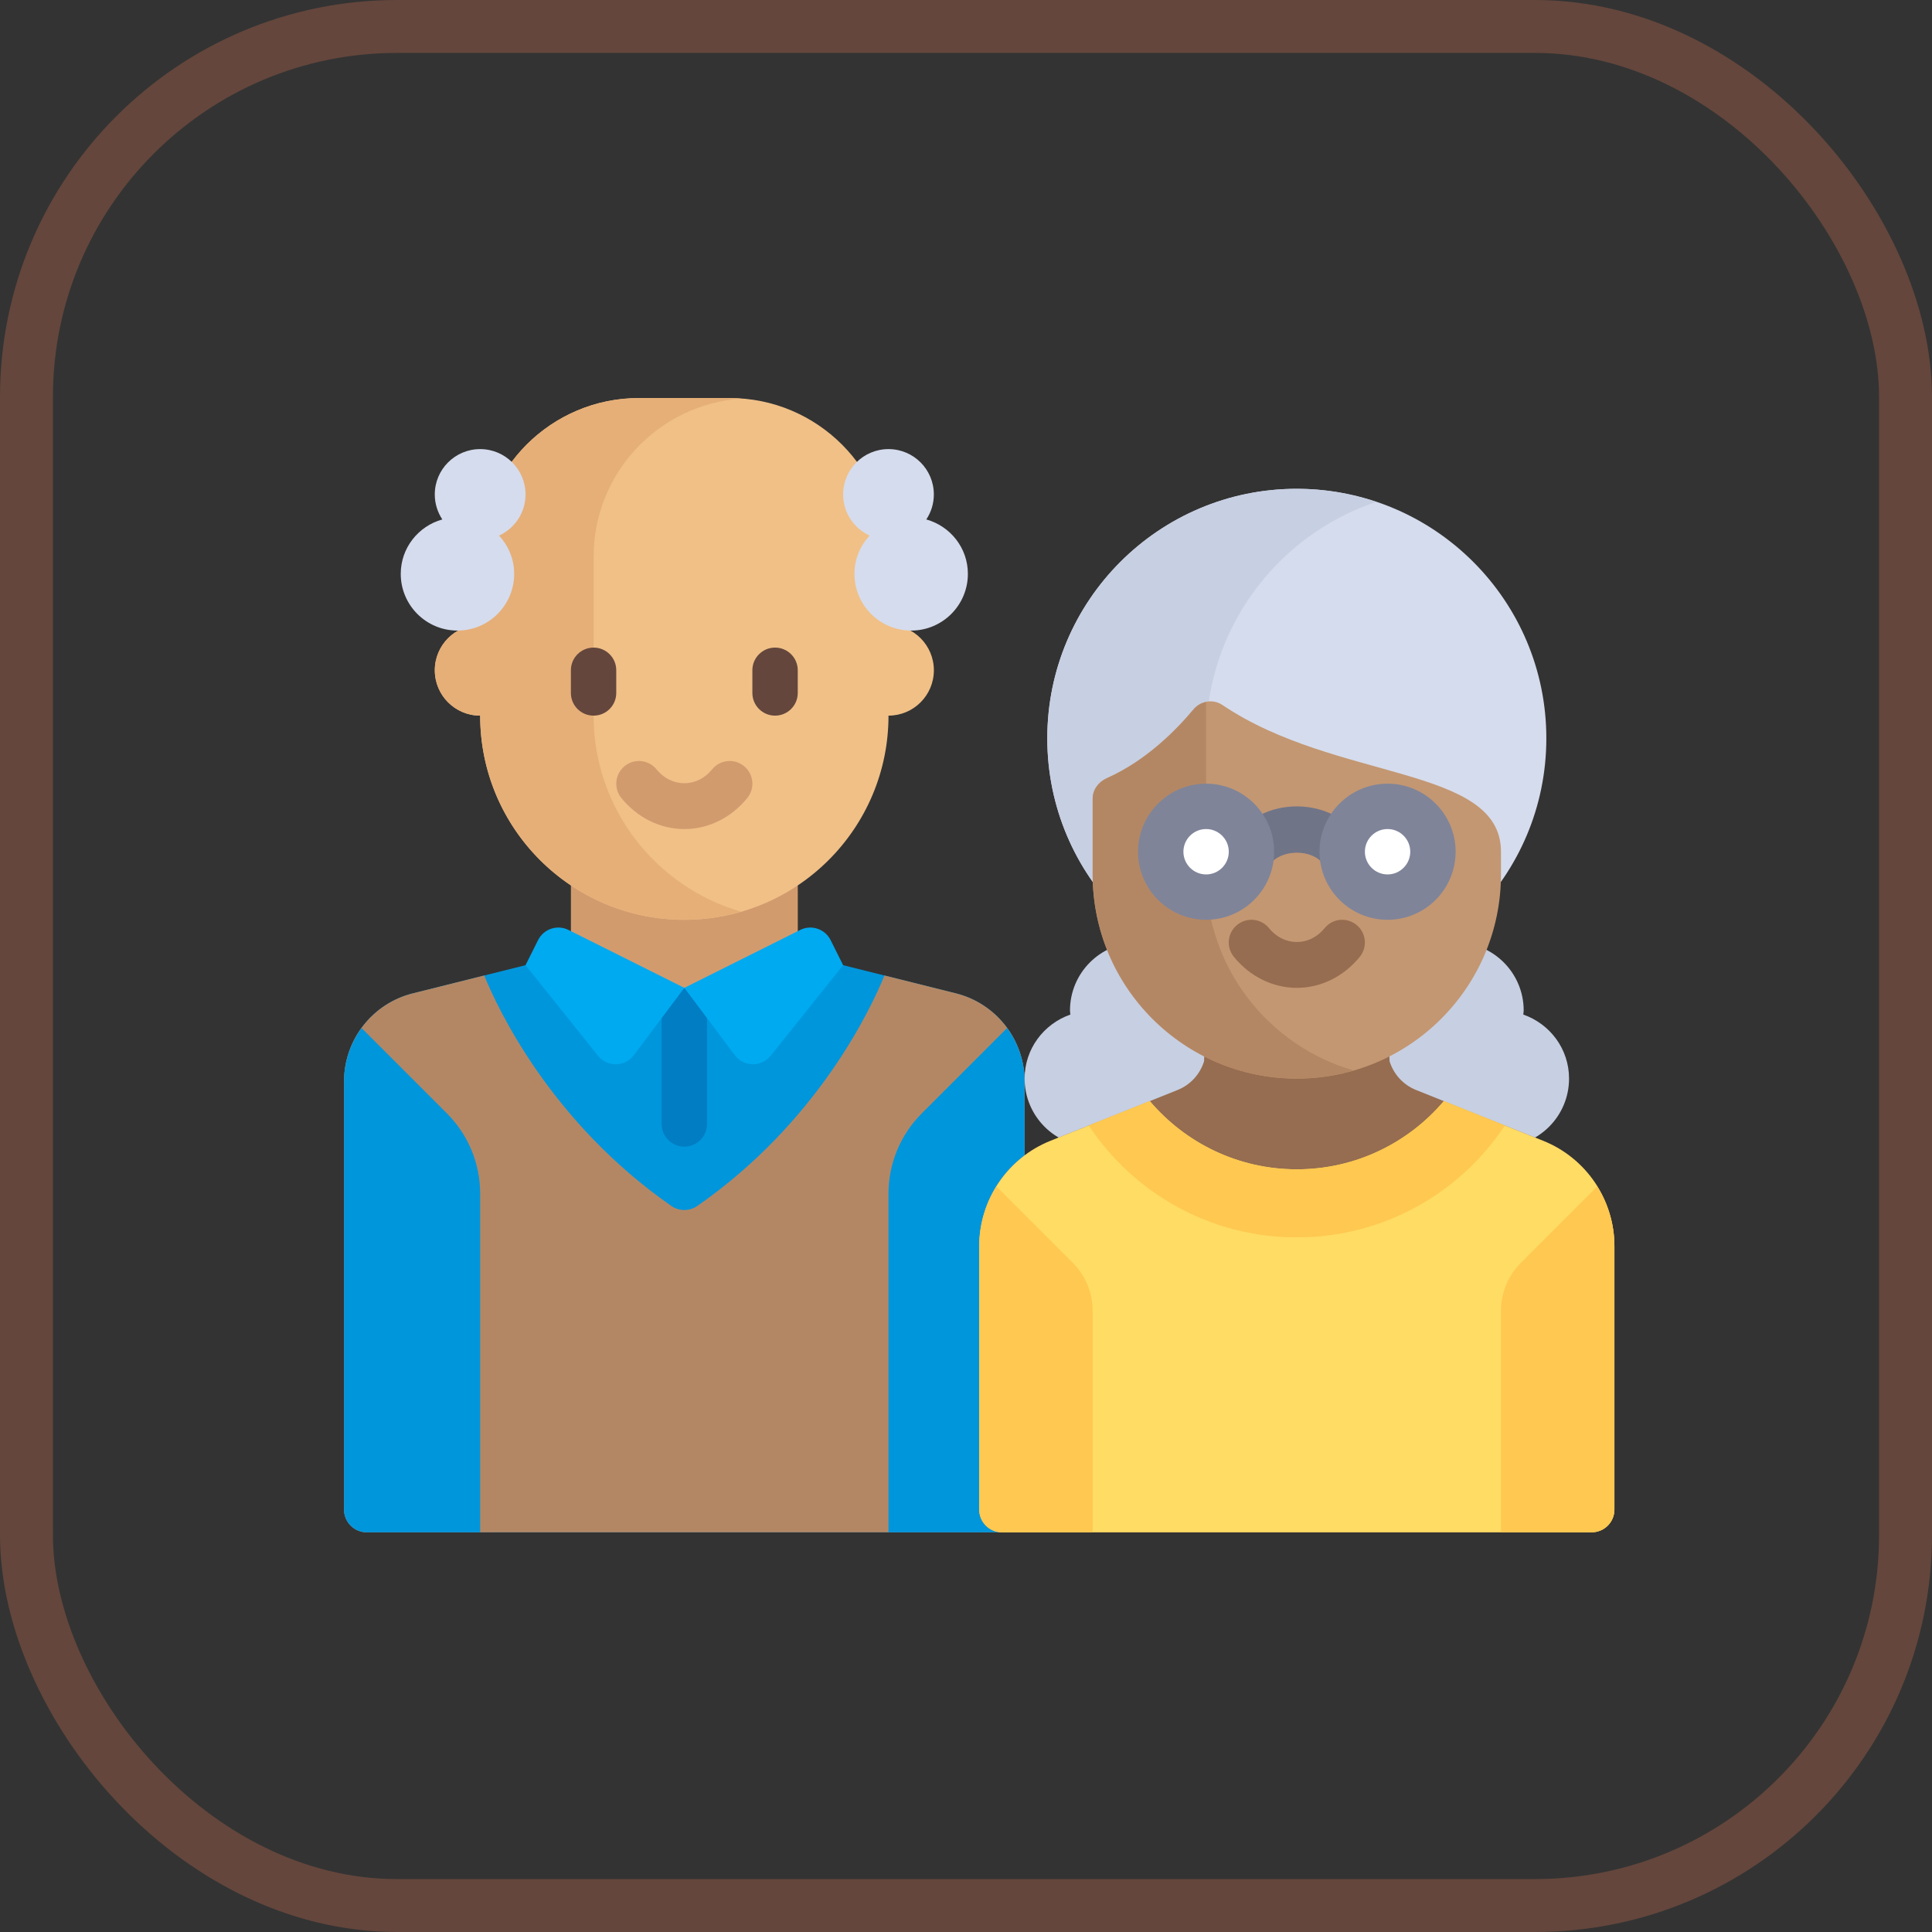 <?xml version="1.0" encoding="UTF-8"?>
<svg width="73px" height="73px" viewBox="0 0 73 73" version="1.1" xmlns="http://www.w3.org/2000/svg" xmlns:xlink="http://www.w3.org/1999/xlink">
    <rect x="0" y="0" width="73" height="73" fill="#333333" stroke="none"/>
    <!-- Generator: Sketch 51.3 (57544) - http://www.bohemiancoding.com/sketch -->
    <title>progressive-webapps/loading-performance/caching</title>
    <desc>Created with Sketch.</desc>
    <defs>
        <rect id="path-1" x="0" y="0" width="69" height="69" rx="14"></rect>
    </defs>
    <g id="progressive-webapps/loading-performance/caching" stroke="none" stroke-width="1" fill="none" fill-rule="evenodd">
        <g id="container" transform="translate(2, 2)">
            <mask id="mask-2" fill="white">
                <use xlink:href="#path-1"></use>
            </mask>
            <rect stroke="#64463C" stroke-width="2" x="-1" y="-1" width="71" height="71" rx="14"></rect>
            <g id="couple" mask="url(#mask-2)">
                <g transform="translate(11, 13)">
                    <path d="M23.117,22.534 L18.857,21.469 L6.857,21.469 L2.597,22.534 C1.071,22.915 0,24.287 0,25.86 L0,42.04 C0,42.513 0.384,42.897 0.857,42.897 L24.857,42.897 C25.331,42.897 25.714,42.513 25.714,42.04 L25.714,25.86 C25.714,24.287 24.643,22.915 23.117,22.534 Z" id="Shape" fill="#0096DC" fill-rule="nonzero"></path>
                    <path d="M23.117,22.533 L20.42,21.859 C19.895,23.14 17.892,27.403 13.349,30.566 C13.054,30.771 12.66,30.771 12.365,30.566 C7.822,27.403 5.819,23.14 5.295,21.859 L2.597,22.534 C1.071,22.915 0,24.287 0,25.86 L0,42.04 C0,42.513 0.384,42.897 0.857,42.897 L25.714,42.897 L25.714,25.86 C25.714,24.287 24.643,22.915 23.117,22.533 Z" id="Shape" fill="#B48764" fill-rule="nonzero"></path>
                    <rect id="Rectangle-path" fill="#D29B6E" fill-rule="nonzero" x="8.572" y="17.183" width="8.572" height="5.143"></rect>
                    <path d="M20.571,8.611 L20.571,6.04 C20.571,2.726 17.885,0.04 14.571,0.04 L11.143,0.04 C7.829,0.04 5.143,2.726 5.143,6.04 L5.143,8.611 C4.196,8.611 3.429,9.379 3.429,10.326 C3.429,11.273 4.196,12.04 5.143,12.04 C5.143,16.301 8.597,19.754 12.857,19.754 C17.118,19.754 20.572,16.301 20.572,12.04 C21.518,12.04 22.286,11.273 22.286,10.326 C22.286,9.379 21.518,8.611 20.571,8.611 Z" id="Shape" fill="#F0C087" fill-rule="nonzero"></path>
                    <path d="M9.429,12.04 L9.429,6.04 C9.429,2.871 11.887,0.282 15,0.062 C14.858,0.052 14.716,0.04 14.571,0.04 L11.143,0.04 C7.829,0.04 5.143,2.726 5.143,6.04 L5.143,8.611 C4.196,8.611 3.429,9.379 3.429,10.326 C3.429,11.273 4.196,12.04 5.143,12.04 C5.143,16.301 8.597,19.754 12.857,19.754 C13.602,19.754 14.319,19.643 15,19.446 C11.783,18.517 9.429,15.556 9.429,12.04 Z" id="Shape" fill="#E6AF78" fill-rule="nonzero"></path>
                    <path d="M12.857,16.326 C11.95,16.326 11.083,15.898 10.477,15.151 C10.179,14.784 10.236,14.244 10.603,13.946 C10.971,13.647 11.511,13.703 11.808,14.072 C12.374,14.768 13.34,14.768 13.906,14.072 C14.203,13.703 14.742,13.647 15.111,13.946 C15.479,14.244 15.536,14.784 15.237,15.151 C14.632,15.898 13.764,16.326 12.857,16.326 Z" id="Shape" fill="#D29B6E" fill-rule="nonzero"></path>
                    <g id="Group" stroke-width="1" fill="none" fill-rule="evenodd" transform="translate(8.531, 9.375)">
                        <path d="M0.897,2.665 C0.423,2.665 0.04,2.282 0.04,1.808 L0.04,0.951 C0.04,0.477 0.423,0.094 0.897,0.094 C1.371,0.094 1.754,0.477 1.754,0.951 L1.754,1.808 C1.754,2.282 1.371,2.665 0.897,2.665 Z" id="Shape" fill="#64463C" fill-rule="nonzero"></path>
                        <path d="M7.754,2.665 C7.281,2.665 6.897,2.282 6.897,1.808 L6.897,0.951 C6.897,0.477 7.281,0.094 7.754,0.094 C8.228,0.094 8.612,0.477 8.612,0.951 L8.612,1.808 C8.612,2.282 8.228,2.665 7.754,2.665 Z" id="Shape" fill="#64463C" fill-rule="nonzero"></path>
                    </g>
                    <g id="Group" stroke-width="1" fill="none" fill-rule="evenodd" transform="translate(2.062, 1.875)">
                        <path d="M4.795,1.808 C4.795,0.861 4.027,0.094 3.08,0.094 C2.134,0.094 1.366,0.861 1.366,1.808 C1.366,2.157 1.472,2.481 1.651,2.752 C0.747,3.004 0.08,3.824 0.08,4.808 C0.08,5.991 1.04,6.951 2.223,6.951 C3.407,6.951 4.366,5.991 4.366,4.808 C4.366,4.248 4.146,3.743 3.795,3.362 C4.384,3.09 4.795,2.499 4.795,1.808 Z" id="Shape" fill="#D5DCED" fill-rule="nonzero"></path>
                        <path d="M16.795,1.808 C16.795,0.861 17.562,0.094 18.509,0.094 C19.456,0.094 20.223,0.861 20.223,1.808 C20.223,2.157 20.118,2.481 19.938,2.752 C20.842,3.004 21.509,3.824 21.509,4.808 C21.509,5.991 20.55,6.951 19.366,6.951 C18.183,6.951 17.223,5.991 17.223,4.808 C17.223,4.248 17.443,3.743 17.794,3.362 C17.205,3.09 16.795,2.499 16.795,1.808 Z" id="Shape" fill="#D5DCED" fill-rule="nonzero"></path>
                    </g>
                    <g id="Group" stroke-width="1" fill="none" fill-rule="evenodd" transform="translate(0, 23.812)">
                        <path d="M3.888,3.258 L0.663,0.033 C0.247,0.605 0,1.301 0,2.047 L0,18.228 C0,18.701 0.384,19.085 0.857,19.085 L5.143,19.085 L5.143,6.288 C5.143,5.152 4.691,4.062 3.888,3.258 Z" id="Shape" fill="#0096DC" fill-rule="nonzero"></path>
                        <path d="M21.827,3.258 L25.051,0.033 C25.467,0.605 25.714,1.301 25.714,2.047 L25.714,19.085 L20.571,19.085 L20.571,6.288 C20.571,5.152 21.023,4.062 21.827,3.258 Z" id="Shape" fill="#0096DC" fill-rule="nonzero"></path>
                    </g>
                    <path d="M12.857,28.326 C12.384,28.326 12,27.942 12,27.469 L12,22.326 L13.714,22.326 L13.714,27.469 C13.714,27.942 13.331,28.326 12.857,28.326 Z" id="Shape" fill="#007DC3" fill-rule="nonzero"></path>
                    <g id="Group" stroke-width="1" fill="none" fill-rule="evenodd" transform="translate(6.844, 19.969)">
                        <path d="M1.637,0.169 L6.013,2.357 L4.106,4.9 C3.77,5.349 3.101,5.359 2.751,4.922 L0.013,1.5 L0.487,0.552 C0.699,0.129 1.214,-0.043 1.637,0.169 Z" id="Shape" fill="#00AAF0" fill-rule="nonzero"></path>
                        <path d="M10.39,0.169 L6.013,2.357 L7.921,4.9 C8.257,5.349 8.926,5.359 9.276,4.922 L12.013,1.5 L11.54,0.552 C11.328,0.129 10.813,-0.043 10.39,0.169 Z" id="Shape" fill="#00AAF0" fill-rule="nonzero"></path>
                    </g>
                    <g id="Group" stroke-width="1" fill="none" fill-rule="evenodd" transform="translate(25.688, 20.531)">
                        <path d="M16.312,0.08 C17.733,0.08 18.884,1.231 18.884,2.652 C18.884,2.704 18.872,2.753 18.869,2.804 C19.873,3.154 20.598,4.099 20.598,5.223 C20.598,6.643 19.447,7.795 18.027,7.795 L13.741,7.795 L13.741,2.652 C13.741,1.231 14.892,0.08 16.312,0.08 Z" id="Shape" fill="#C7CFE2" fill-rule="nonzero"></path>
                        <path d="M4.312,0.08 C2.892,0.08 1.741,1.231 1.741,2.652 C1.741,2.704 1.753,2.753 1.756,2.804 C0.752,3.154 0.027,4.099 0.027,5.223 C0.027,6.643 1.178,7.795 2.598,7.795 L6.884,7.795 L6.884,2.652 C6.884,1.231 5.733,0.08 4.312,0.08 Z" id="Shape" fill="#C7CFE2" fill-rule="nonzero"></path>
                    </g>
                    <path d="M45.306,28.105 L40.506,26.185 C40.018,25.99 39.656,25.587 39.505,25.101 L39.429,23.183 L32.571,23.183 L32.495,25.101 C32.344,25.587 31.982,25.99 31.494,26.185 L26.694,28.105 C25.067,28.756 24,30.332 24,32.084 L24,42.04 C24,42.514 24.384,42.897 24.857,42.897 L47.143,42.897 C47.616,42.897 48,42.513 48,42.04 L48,32.084 C48,30.332 46.933,28.756 45.306,28.105 Z" id="Shape" fill="#966D50" fill-rule="nonzero"></path>
                    <path d="M45.306,28.105 L41.555,26.605 C40.219,28.18 38.228,29.183 36,29.183 C33.772,29.183 31.781,28.18 30.445,26.605 L26.694,28.105 C25.067,28.756 24,30.332 24,32.084 L24,42.04 C24,42.513 24.384,42.897 24.857,42.897 L47.143,42.897 C47.616,42.897 48,42.513 48,42.04 L48,32.084 C48,30.332 46.933,28.756 45.306,28.105 Z" id="Shape" fill="#FFDC64" fill-rule="nonzero"></path>
                    <circle id="Oval" fill="#D5DCED" fill-rule="nonzero" cx="36" cy="12.897" r="9.428"></circle>
                    <path d="M32.571,12.897 C32.571,8.74 35.265,5.218 39,3.964 C38.057,3.648 37.05,3.469 36,3.469 C30.793,3.469 26.571,7.69 26.571,12.897 C26.571,18.104 30.793,22.326 36,22.326 C37.05,22.326 38.057,22.147 39,21.83 C35.265,20.576 32.571,17.054 32.571,12.897 Z" id="Shape" fill="#C7CFE2" fill-rule="nonzero"></path>
                    <path d="M36,25.754 C31.74,25.754 28.286,22.3 28.286,18.04 L28.286,15.187 C28.286,14.84 28.505,14.544 28.822,14.403 C30.328,13.738 31.486,12.538 32.095,11.806 C32.366,11.479 32.839,11.401 33.191,11.639 C37.486,14.54 43.714,13.915 43.714,17.183 L43.714,18.04 C43.714,22.3 40.26,25.754 36,25.754 Z" id="Shape" fill="#C39772" fill-rule="nonzero"></path>
                    <path d="M32.571,18.04 L32.571,11.525 C32.391,11.563 32.221,11.655 32.095,11.806 C31.486,12.538 30.329,13.738 28.822,14.404 C28.505,14.544 28.286,14.84 28.286,15.187 L28.286,18.04 C28.286,22.301 31.74,25.754 36,25.754 C36.744,25.754 37.462,25.643 38.143,25.446 C34.926,24.517 32.571,21.556 32.571,18.04 Z" id="Shape" fill="#B48764" fill-rule="nonzero"></path>
                    <path d="M36,22.326 C35.093,22.326 34.225,21.898 33.62,21.151 C33.321,20.784 33.378,20.244 33.746,19.946 C34.114,19.646 34.653,19.703 34.951,20.072 C35.517,20.768 36.483,20.768 37.049,20.072 C37.346,19.703 37.885,19.646 38.254,19.946 C38.622,20.244 38.679,20.784 38.38,21.151 C37.775,21.898 36.907,22.326 36,22.326 Z" id="Shape" fill="#966D50" fill-rule="nonzero"></path>
                    <path d="M34.285,18.04 C34.121,18.04 33.956,17.993 33.809,17.895 C33.416,17.632 33.31,17.1 33.573,16.707 C34.092,15.931 34.998,15.469 36,15.469 C37.001,15.469 37.908,15.931 38.427,16.705 C38.69,17.098 38.585,17.631 38.191,17.894 C37.798,18.157 37.266,18.053 37.002,17.659 C36.609,17.072 35.391,17.072 34.998,17.659 C34.833,17.906 34.562,18.04 34.285,18.04 Z" id="Shape" fill="#707487" fill-rule="nonzero"></path>
                    <g id="Group" stroke-width="1" fill="none" fill-rule="evenodd" transform="translate(30, 14.531)">
                        <path d="M2.571,5.223 C1.153,5.223 0,4.069 0,2.652 C0,1.234 1.153,0.08 2.571,0.08 C3.989,0.08 5.143,1.234 5.143,2.652 C5.143,4.069 3.989,5.223 2.571,5.223 Z" id="Shape" fill="#7F8499" fill-rule="nonzero"></path>
                        <path d="M9.429,5.223 C8.011,5.223 6.857,4.069 6.857,2.652 C6.857,1.234 8.011,0.08 9.429,0.08 C10.847,0.08 12,1.234 12,2.652 C12,4.07 10.847,5.223 9.429,5.223 Z" id="Shape" fill="#7F8499" fill-rule="nonzero"></path>
                    </g>
                    <g id="Group" stroke-width="1" fill="none" fill-rule="evenodd" transform="translate(31.688, 16.312)">
                        <path d="M7.741,0.013 C7.268,0.013 6.884,0.397 6.884,0.87 C6.884,1.343 7.268,1.728 7.741,1.728 C8.214,1.728 8.598,1.343 8.598,0.87 C8.598,0.397 8.214,0.013 7.741,0.013 Z" id="Shape" fill="#FFFFFF" fill-rule="nonzero"></path>
                        <path d="M0.884,0.013 C0.411,0.013 0.027,0.397 0.027,0.87 C0.027,1.343 0.411,1.728 0.884,1.728 C1.357,1.728 1.741,1.343 1.741,0.87 C1.741,0.397 1.357,0.013 0.884,0.013 Z" id="Shape" fill="#FFFFFF" fill-rule="nonzero"></path>
                    </g>
                    <g id="Group" stroke-width="1" fill="none" fill-rule="evenodd" transform="translate(24, 26.531)">
                        <path d="M3.533,6.184 L0.65,3.301 C0.239,3.965 -2.84217094e-14,4.737 -2.84217094e-14,5.553 L-2.84217094e-14,15.509 C-2.84217094e-14,15.982 0.384,16.366 0.857,16.366 L4.286,16.366 L4.286,8.002 C4.286,7.32 4.015,6.666 3.533,6.184 Z" id="Shape" fill="#FFC850" fill-rule="nonzero"></path>
                        <path d="M20.467,6.184 L23.35,3.301 C23.761,3.965 24,4.737 24,5.553 L24,15.509 C24,15.982 23.616,16.366 23.143,16.366 L19.714,16.366 L19.714,8.002 C19.714,7.32 19.985,6.666 20.467,6.184 Z" id="Shape" fill="#FFC850" fill-rule="nonzero"></path>
                        <path d="M12,5.223 C15.284,5.223 18.173,3.542 19.861,0.996 L17.555,0.073 C16.219,1.649 14.228,2.651 12,2.651 C9.772,2.651 7.781,1.649 6.445,0.073 L4.139,0.996 C5.827,3.542 8.716,5.223 12,5.223 Z" id="Shape" fill="#FFC850" fill-rule="nonzero"></path>
                    </g>
                </g>
            </g>
        </g>
    </g>
</svg>